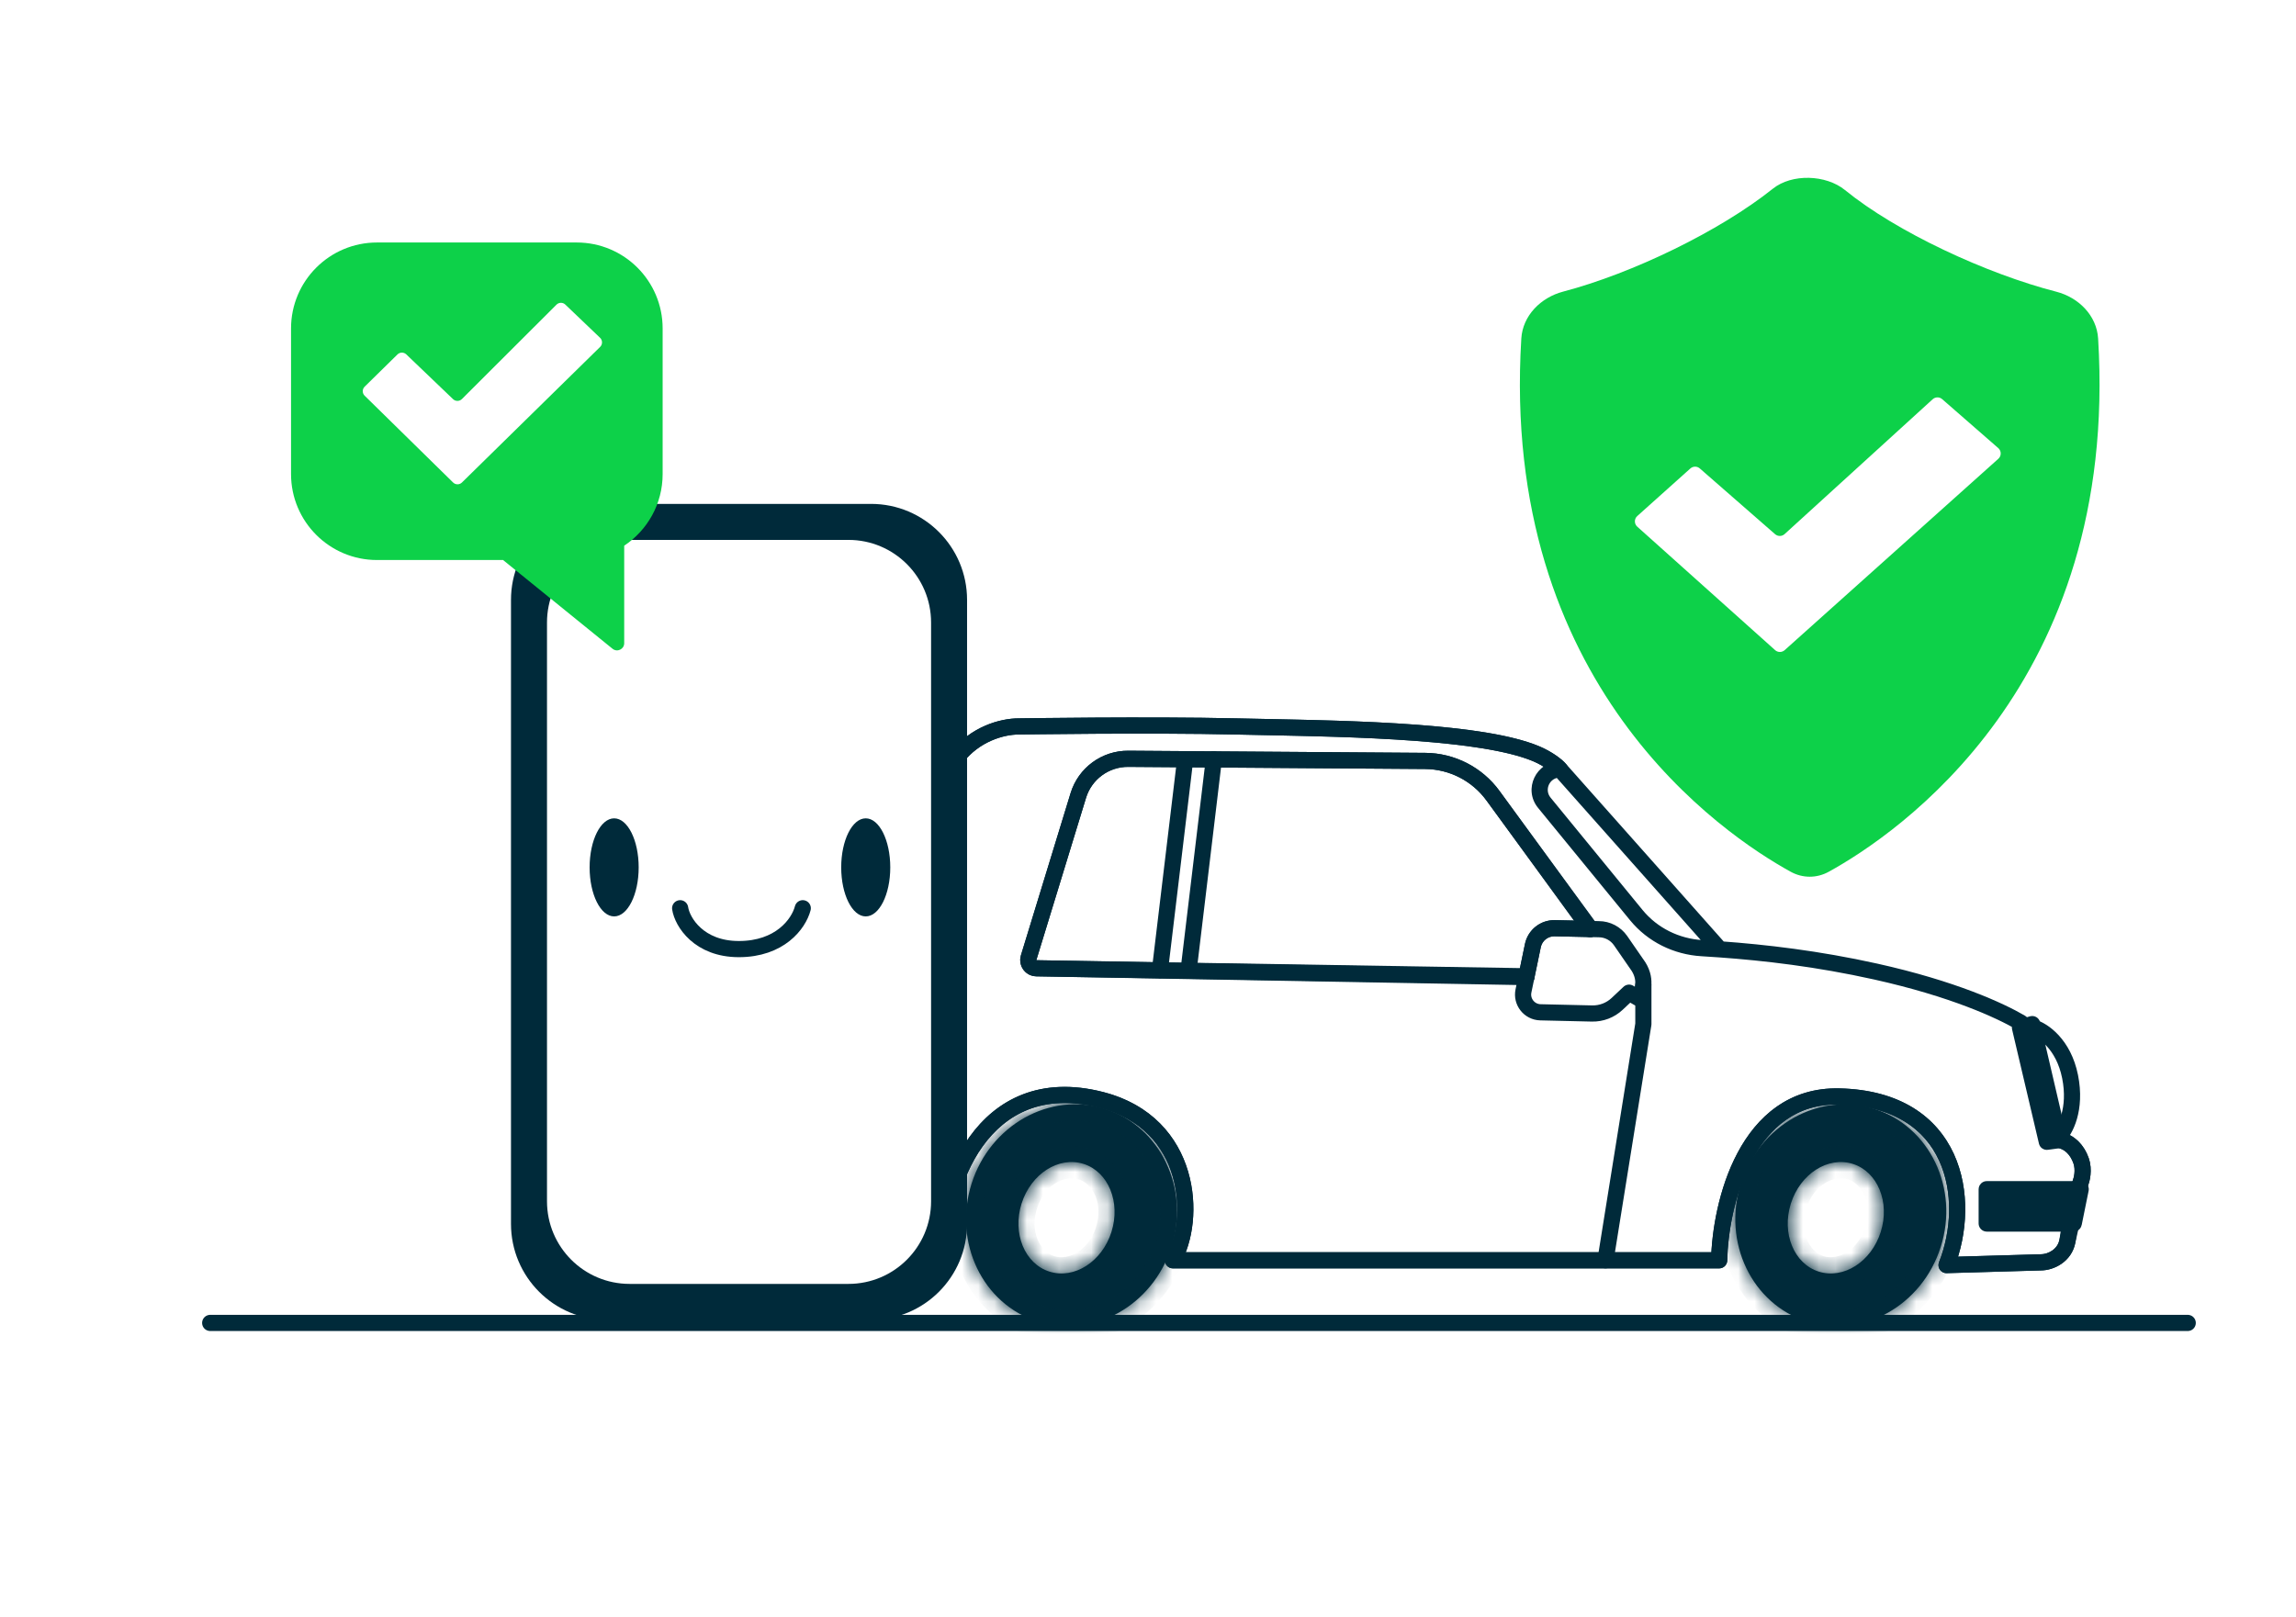 <svg width="142" height="100" viewBox="0 0 142 100" fill="none" xmlns="http://www.w3.org/2000/svg">
<g id="Predlogeniya">
<g id="Group 88971">
<g id="Group 88520" filter="url(#filter0_b_43671_124814)">
<g id="Subtract">
<path fill-rule="evenodd" clip-rule="evenodd" d="M113.757 67.824C107.98 67.689 106.395 74.525 106.325 77.959H89.433H72.542C74.02 75.468 73.766 69.491 68.108 68.035C60.718 66.135 58.099 73.567 58.395 77.79C56.086 77.875 51.343 77.368 50.836 74.665C50.05 71.907 50.011 68.298 50.09 66.839L50.09 66.839L50.091 66.835C50.23 65.426 50.519 62.506 50.709 60.223C50.912 57.791 52.089 55.775 52.652 55.071L59.155 46.879C60.304 45.392 61.985 44.936 62.998 44.936C62.998 44.936 71.102 44.812 76.427 44.936C76.991 44.95 77.6 44.962 78.243 44.974C83.753 45.083 91.717 45.24 95.008 46.626C95.726 46.928 96.303 47.372 96.486 47.597L106.367 58.724C109.142 58.924 112.413 59.3 115.995 60.096C120.79 61.162 123.698 62.508 124.972 63.252C125.105 63.33 125.078 63.526 124.929 63.569L125.687 63.348L127.361 70.525C127.979 70.624 128.472 71.124 128.706 71.794C128.91 72.376 128.748 72.976 128.664 73.187L127.861 76.777C127.692 77.664 126.848 78.086 126.214 78.086L120.387 78.255C121.992 74.201 120.978 67.993 113.757 67.824ZM94.398 60.441L64.094 59.896C63.757 59.89 63.519 59.563 63.618 59.24L66.69 49.207C67.106 47.85 68.363 46.927 69.782 46.938L88.143 47.07C89.805 47.082 91.362 47.882 92.34 49.225L98.373 57.467L96.156 57.418C95.504 57.403 94.935 57.856 94.803 58.494L94.398 60.441Z" fill="white"/>
<path d="M106.325 77.959L106.825 77.969C106.819 78.242 106.597 78.459 106.325 78.459V77.959ZM113.757 67.824L113.745 68.324L113.757 67.824ZM72.542 77.959V78.459C72.362 78.459 72.196 78.363 72.107 78.207C72.018 78.051 72.02 77.859 72.112 77.704L72.542 77.959ZM68.108 68.035L68.232 67.551L68.108 68.035ZM58.395 77.79L58.894 77.755C58.903 77.891 58.857 78.024 58.767 78.125C58.676 78.225 58.549 78.285 58.413 78.29L58.395 77.79ZM50.836 74.665L51.317 74.528C51.321 74.543 51.325 74.558 51.327 74.573L50.836 74.665ZM50.09 66.839L49.591 66.812C49.592 66.792 49.594 66.772 49.598 66.753L50.09 66.839ZM50.09 66.839L50.588 66.889C50.587 66.901 50.585 66.912 50.583 66.924L50.09 66.839ZM50.091 66.835L50.588 66.884L50.588 66.885L50.091 66.835ZM50.709 60.223L50.211 60.182V60.182L50.709 60.223ZM52.652 55.071L53.044 55.382L53.042 55.384L52.652 55.071ZM59.155 46.879L59.551 47.185L59.547 47.19L59.155 46.879ZM62.998 44.936L63.006 45.436H62.998V44.936ZM76.427 44.936L76.415 45.436L76.427 44.936ZM78.243 44.974L78.252 44.474L78.243 44.974ZM95.008 46.626L95.202 46.165V46.165L95.008 46.626ZM96.486 47.597L96.112 47.929C96.107 47.923 96.102 47.918 96.097 47.912L96.486 47.597ZM106.367 58.724L106.331 59.223C106.201 59.213 106.08 59.154 105.993 59.056L106.367 58.724ZM115.995 60.096L115.887 60.585L115.995 60.096ZM124.972 63.252L125.224 62.821L125.224 62.821L124.972 63.252ZM125.069 64.049C124.804 64.126 124.526 63.974 124.449 63.709C124.372 63.444 124.524 63.166 124.789 63.089L125.069 64.049ZM125.687 63.348L125.547 62.868C125.679 62.83 125.821 62.847 125.939 62.916C126.058 62.986 126.143 63.101 126.174 63.234L125.687 63.348ZM127.361 70.525L127.282 71.018C127.082 70.986 126.921 70.836 126.874 70.638L127.361 70.525ZM128.706 71.794L128.234 71.959H128.234L128.706 71.794ZM128.664 73.187L128.176 73.078C128.182 73.052 128.19 73.027 128.2 73.002L128.664 73.187ZM127.861 76.777L127.37 76.683C127.371 76.678 127.372 76.673 127.373 76.668L127.861 76.777ZM126.214 78.086L126.2 77.586C126.205 77.586 126.21 77.586 126.214 77.586V78.086ZM120.387 78.255L120.401 78.755C120.233 78.76 120.074 78.68 119.977 78.542C119.881 78.404 119.86 78.227 119.922 78.071L120.387 78.255ZM64.094 59.896L64.103 59.396L64.103 59.396L64.094 59.896ZM94.398 60.441L94.888 60.542C94.839 60.778 94.63 60.945 94.389 60.941L94.398 60.441ZM63.618 59.24L64.096 59.387V59.387L63.618 59.24ZM66.69 49.207L66.212 49.061V49.061L66.69 49.207ZM69.782 46.938L69.786 46.438L69.782 46.938ZM88.143 47.07L88.14 47.57L88.143 47.07ZM92.34 49.225L91.936 49.521L91.935 49.52L92.34 49.225ZM98.373 57.467L98.776 57.171C98.889 57.325 98.904 57.529 98.816 57.697C98.728 57.866 98.552 57.971 98.362 57.966L98.373 57.467ZM96.156 57.418L96.144 57.918L96.156 57.418ZM94.803 58.494L95.292 58.596V58.596L94.803 58.494ZM101.202 56.61L101.589 56.293L101.202 56.61ZM95.51 49.656L95.897 49.339V49.339L95.51 49.656ZM106.403 58.225C106.678 58.245 106.886 58.484 106.866 58.76C106.846 59.035 106.607 59.243 106.331 59.223L106.403 58.225ZM105.262 58.652L105.232 59.151L105.262 58.652ZM126.59 70.63L126.658 71.125C126.402 71.16 126.162 70.995 126.103 70.744L126.59 70.63ZM127.294 70.029C127.567 69.992 127.819 70.183 127.857 70.457C127.894 70.731 127.703 70.983 127.429 71.02L127.294 70.029ZM124.442 63.683C124.379 63.415 124.546 63.145 124.815 63.082C125.083 63.019 125.353 63.186 125.416 63.454L124.442 63.683ZM125.76 67.099L126.246 66.985L125.76 67.099ZM96.486 47.097C96.762 47.097 96.986 47.321 96.986 47.597C96.986 47.873 96.762 48.097 96.486 48.097V47.097ZM105.825 77.949C105.861 76.18 106.285 73.529 107.459 71.319C108.643 69.091 110.631 67.251 113.769 67.325L113.745 68.324C111.106 68.263 109.413 69.773 108.342 71.788C107.263 73.82 106.859 76.304 106.825 77.969L105.825 77.949ZM89.433 77.459H106.325V78.459H89.433V77.459ZM72.542 77.459H89.433V78.459H72.542V77.459ZM68.232 67.551C71.248 68.327 72.85 70.328 73.48 72.467C74.101 74.572 73.79 76.836 72.972 78.214L72.112 77.704C72.772 76.591 73.073 74.62 72.521 72.75C71.98 70.915 70.626 69.199 67.983 68.52L68.232 67.551ZM57.896 77.825C57.742 75.618 58.342 72.584 59.963 70.325C60.779 69.188 61.863 68.235 63.25 67.698C64.641 67.16 66.298 67.054 68.232 67.551L67.983 68.52C66.222 68.067 64.781 68.178 63.611 68.63C62.439 69.084 61.501 69.897 60.775 70.908C59.313 72.946 58.753 75.74 58.894 77.755L57.896 77.825ZM51.327 74.573C51.524 75.623 52.571 76.348 54.081 76.793C55.552 77.228 57.258 77.332 58.377 77.291L58.413 78.29C57.223 78.334 55.403 78.226 53.798 77.753C52.233 77.291 50.654 76.41 50.344 74.758L51.327 74.573ZM50.59 66.866C50.512 68.303 50.553 71.847 51.317 74.528L50.355 74.802C49.547 71.966 49.511 68.293 49.591 66.812L50.59 66.866ZM50.583 66.924L50.583 66.924L49.598 66.753L49.598 66.753L50.583 66.924ZM50.588 66.885L50.588 66.889L49.593 66.788L49.593 66.785L50.588 66.885ZM51.208 60.265C51.017 62.552 50.728 65.476 50.588 66.884L49.593 66.786C49.733 65.376 50.021 62.46 50.211 60.182L51.208 60.265ZM53.042 55.384C52.527 56.028 51.401 57.952 51.208 60.265L50.211 60.182C50.424 57.63 51.651 55.522 52.262 54.759L53.042 55.384ZM59.547 47.19L53.044 55.382L52.26 54.76L58.764 46.568L59.547 47.19ZM62.998 45.436C62.103 45.436 60.585 45.847 59.551 47.185L58.76 46.573C60.023 44.938 61.866 44.436 62.998 44.436V45.436ZM76.415 45.436C73.76 45.374 70.409 45.374 67.718 45.389C66.374 45.397 65.195 45.409 64.353 45.419C63.932 45.424 63.595 45.428 63.364 45.431C63.248 45.433 63.158 45.434 63.098 45.435C63.067 45.435 63.044 45.436 63.029 45.436C63.021 45.436 63.016 45.436 63.012 45.436C63.01 45.436 63.008 45.436 63.007 45.436C63.007 45.436 63.006 45.436 63.006 45.436C63.006 45.436 63.006 45.436 63.006 45.436C63.006 45.436 63.006 45.436 62.998 44.936C62.99 44.436 62.99 44.436 62.99 44.436C62.991 44.436 62.991 44.436 62.991 44.436C62.991 44.436 62.991 44.436 62.992 44.436C62.993 44.436 62.994 44.436 62.996 44.436C63 44.436 63.006 44.436 63.014 44.436C63.03 44.436 63.053 44.435 63.083 44.435C63.144 44.434 63.234 44.433 63.35 44.431C63.582 44.428 63.92 44.424 64.342 44.419C65.185 44.409 66.366 44.397 67.713 44.389C70.405 44.374 73.768 44.374 76.439 44.437L76.415 45.436ZM78.233 45.474C77.591 45.462 76.981 45.449 76.415 45.436L76.439 44.437C77.002 44.45 77.61 44.462 78.252 44.474L78.233 45.474ZM94.814 47.086C93.254 46.43 90.519 46.046 87.421 45.82C84.346 45.595 80.99 45.529 78.233 45.474L78.252 44.474C81.005 44.529 84.387 44.595 87.494 44.822C90.578 45.048 93.471 45.436 95.202 46.165L94.814 47.086ZM96.097 47.912C96.05 47.853 95.905 47.718 95.664 47.552C95.432 47.392 95.138 47.223 94.814 47.086L95.202 46.165C95.596 46.331 95.95 46.534 96.231 46.728C96.504 46.916 96.738 47.115 96.874 47.282L96.097 47.912ZM105.993 59.056L96.112 47.929L96.859 47.265L106.741 58.392L105.993 59.056ZM115.887 60.585C112.335 59.795 109.089 59.421 106.331 59.223L106.403 58.225C109.195 58.426 112.491 58.806 116.104 59.608L115.887 60.585ZM124.72 63.684C123.497 62.97 120.639 61.641 115.887 60.585L116.104 59.608C120.941 60.683 123.899 62.047 125.224 62.821L124.72 63.684ZM124.789 63.089C124.54 63.161 124.453 63.528 124.72 63.684L125.224 62.821C125.758 63.133 125.615 63.89 125.069 64.049L124.789 63.089ZM125.827 63.828L125.069 64.049L124.789 63.089L125.547 62.868L125.827 63.828ZM126.874 70.638L125.2 63.462L126.174 63.234L127.848 70.411L126.874 70.638ZM128.234 71.959C128.041 71.409 127.668 71.08 127.282 71.018L127.44 70.031C128.29 70.167 128.902 70.841 129.178 71.629L128.234 71.959ZM128.2 73.002C128.263 72.844 128.381 72.379 128.234 71.959L129.178 71.629C129.438 72.373 129.234 73.108 129.128 73.373L128.2 73.002ZM127.373 76.668L128.176 73.078L129.152 73.296L128.349 76.886L127.373 76.668ZM126.214 77.586C126.684 77.586 127.259 77.267 127.37 76.683L128.353 76.87C128.126 78.061 127.012 78.586 126.214 78.586V77.586ZM120.372 77.755L126.2 77.586L126.229 78.586L120.401 78.755L120.372 77.755ZM113.769 67.325C117.547 67.413 119.791 69.1 120.836 71.374C121.86 73.604 121.692 76.315 120.852 78.439L119.922 78.071C120.686 76.141 120.814 73.721 119.927 71.791C119.061 69.906 117.188 68.405 113.745 68.324L113.769 67.325ZM64.103 59.396L94.407 59.941L94.389 60.941L64.085 60.395L64.103 59.396ZM64.096 59.387C64.096 59.388 64.096 59.389 64.096 59.389C64.096 59.389 64.096 59.39 64.096 59.39C64.096 59.39 64.096 59.39 64.096 59.39C64.096 59.39 64.096 59.39 64.096 59.39C64.096 59.39 64.096 59.391 64.097 59.393C64.099 59.395 64.1 59.395 64.1 59.395C64.1 59.395 64.1 59.395 64.1 59.395C64.1 59.395 64.1 59.395 64.1 59.395C64.1 59.395 64.1 59.395 64.1 59.395C64.101 59.396 64.102 59.396 64.103 59.396L64.086 60.395C63.416 60.385 62.944 59.735 63.14 59.094L64.096 59.387ZM67.168 49.354L64.096 59.387L63.14 59.094L66.212 49.061L67.168 49.354ZM69.779 47.438C68.581 47.429 67.519 48.208 67.168 49.354L66.212 49.061C66.692 47.492 68.146 46.426 69.786 46.438L69.779 47.438ZM88.14 47.57L69.779 47.438L69.786 46.438L88.147 46.57L88.14 47.57ZM91.935 49.52C91.051 48.304 89.643 47.581 88.14 47.57L88.147 46.57C89.967 46.583 91.673 47.459 92.744 48.931L91.935 49.52ZM97.97 57.762L91.936 49.521L92.743 48.93L98.776 57.171L97.97 57.762ZM96.166 56.918L98.384 56.967L98.362 57.966L96.144 57.918L96.166 56.918ZM94.313 58.392C94.495 57.518 95.274 56.898 96.166 56.918L96.144 57.918C95.734 57.909 95.376 58.194 95.292 58.596L94.313 58.392ZM93.909 60.339L94.313 58.392L95.292 58.596L94.888 60.542L93.909 60.339ZM100.815 56.926L95.123 49.972L95.897 49.339L101.589 56.293L100.815 56.926ZM106.331 59.223C105.956 59.196 105.589 59.172 105.232 59.151L105.291 58.153C105.652 58.174 106.023 58.198 106.403 58.225L106.331 59.223ZM126.522 70.135L127.294 70.029L127.429 71.02L126.658 71.125L126.522 70.135ZM125.416 63.454L126.246 66.985L125.273 67.214L124.442 63.683L125.416 63.454ZM126.246 66.985L127.077 70.515L126.103 70.744L125.273 67.214L126.246 66.985ZM95.123 49.972C94.183 48.823 95 47.097 96.486 47.097V48.097C95.844 48.097 95.491 48.842 95.897 49.339L95.123 49.972ZM101.589 56.293C102.499 57.404 103.846 58.067 105.291 58.153L105.232 59.151C103.52 59.05 101.909 58.263 100.815 56.926L101.589 56.293Z" fill="#002A3A"/>
</g>
<path id="Vector 362" d="M128.664 73.188C128.748 72.976 128.91 72.376 128.706 71.794C128.472 71.125 127.972 70.615 127.355 70.516" stroke="#002A3A" stroke-linecap="round" stroke-linejoin="round"/>
<path id="Vector 363" d="M127.31 70.315C127.718 69.921 128.433 68.626 128.028 66.599C127.623 64.572 126.339 63.727 125.748 63.559" stroke="#002A3A" stroke-linecap="round" stroke-linejoin="round"/>
<path id="Vector 361" d="M127.988 75.933L127.862 76.778C127.693 77.665 126.848 78.087 126.215 78.087L120.387 78.256C121.992 74.202 120.978 67.994 113.757 67.825C107.98 67.69 106.395 74.526 106.325 77.96H89.433H72.542C74.02 75.469 73.766 69.492 68.108 68.037C60.718 66.136 58.099 73.568 58.395 77.791C56.087 77.876 51.343 77.369 50.836 74.666C50.41 72.394 49.864 69.209 50.081 67.037" stroke="#002A3A" stroke-linecap="round" stroke-linejoin="round"/>
<g id="Subtract_2">
<mask id="path-6-inside-1_43671_124814" fill="white">
<path fill-rule="evenodd" clip-rule="evenodd" d="M111.767 81.754C108.353 80.675 106.517 76.855 107.665 73.221C108.814 69.588 112.512 67.517 115.927 68.596C119.341 69.676 121.177 73.496 120.029 77.129C118.88 80.763 115.182 82.834 111.767 81.754ZM112.485 78.66C110.95 78.175 110.178 76.29 110.759 74.45C111.341 72.61 113.057 71.511 114.591 71.996C116.126 72.481 116.899 74.366 116.317 76.206C115.735 78.046 114.02 79.145 112.485 78.66Z"/>
</mask>
<path fill-rule="evenodd" clip-rule="evenodd" d="M111.767 81.754C108.353 80.675 106.517 76.855 107.665 73.221C108.814 69.588 112.512 67.517 115.927 68.596C119.341 69.676 121.177 73.496 120.029 77.129C118.88 80.763 115.182 82.834 111.767 81.754ZM112.485 78.66C110.95 78.175 110.178 76.29 110.759 74.45C111.341 72.61 113.057 71.511 114.591 71.996C116.126 72.481 116.899 74.366 116.317 76.206C115.735 78.046 114.02 79.145 112.485 78.66Z" fill="#002A3A"/>
<path d="M107.665 73.221L106.712 72.92L107.665 73.221ZM111.767 81.754L111.466 82.708H111.466L111.767 81.754ZM115.927 68.596L115.625 69.55V69.55L115.927 68.596ZM120.029 77.129L120.982 77.431L120.029 77.129ZM110.759 74.45L109.806 74.148V74.148L110.759 74.45ZM112.485 78.66L112.184 79.613H112.184L112.485 78.66ZM114.591 71.996L114.893 71.043L114.591 71.996ZM116.317 76.206L115.364 75.905L116.317 76.206ZM108.619 73.523C107.619 76.686 109.236 79.906 112.069 80.801L111.466 82.708C107.47 81.445 105.415 77.023 106.712 72.92L108.619 73.523ZM115.625 69.55C112.793 68.655 109.619 70.359 108.619 73.523L106.712 72.92C108.009 68.817 112.232 66.38 116.228 67.643L115.625 69.55ZM119.075 76.828C120.075 73.664 118.458 70.445 115.625 69.55L116.228 67.643C120.224 68.906 122.279 73.328 120.982 77.431L119.075 76.828ZM112.069 80.801C114.901 81.696 118.075 79.992 119.075 76.828L120.982 77.431C119.685 81.534 115.462 83.971 111.466 82.708L112.069 80.801ZM111.713 74.751C111.244 76.234 111.933 77.437 112.786 77.706L112.184 79.613C109.968 78.913 109.111 76.346 109.806 74.148L111.713 74.751ZM114.29 72.95C113.436 72.68 112.181 73.268 111.713 74.751L109.806 74.148C110.5 71.951 112.677 70.342 114.893 71.043L114.29 72.95ZM115.364 75.905C115.832 74.422 115.143 73.219 114.29 72.95L114.893 71.043C117.109 71.743 117.965 74.311 117.271 76.508L115.364 75.905ZM112.786 77.706C113.64 77.976 114.895 77.388 115.364 75.905L117.271 76.508C116.576 78.705 114.4 80.314 112.184 79.613L112.786 77.706Z" fill="#002A3A" mask="url(#path-6-inside-1_43671_124814)"/>
</g>
<g id="Subtract_3">
<mask id="path-8-inside-2_43671_124814" fill="white">
<path fill-rule="evenodd" clip-rule="evenodd" d="M64.189 81.754C60.775 80.675 58.939 76.855 60.087 73.221C61.236 69.588 64.934 67.517 68.349 68.596C71.763 69.676 73.599 73.496 72.451 77.129C71.302 80.763 67.603 82.834 64.189 81.754ZM64.907 78.66C63.372 78.175 62.599 76.29 63.181 74.45C63.763 72.61 65.478 71.511 67.013 71.996C68.548 72.481 69.321 74.366 68.739 76.206C68.157 78.046 66.442 79.145 64.907 78.66Z"/>
</mask>
<path fill-rule="evenodd" clip-rule="evenodd" d="M64.189 81.754C60.775 80.675 58.939 76.855 60.087 73.221C61.236 69.588 64.934 67.517 68.349 68.596C71.763 69.676 73.599 73.496 72.451 77.129C71.302 80.763 67.603 82.834 64.189 81.754ZM64.907 78.66C63.372 78.175 62.599 76.29 63.181 74.45C63.763 72.61 65.478 71.511 67.013 71.996C68.548 72.481 69.321 74.366 68.739 76.206C68.157 78.046 66.442 79.145 64.907 78.66Z" fill="#002A3A"/>
<path d="M60.087 73.221L59.134 72.92L60.087 73.221ZM64.189 81.754L63.888 82.708H63.888L64.189 81.754ZM68.349 68.596L68.047 69.55V69.55L68.349 68.596ZM72.451 77.129L73.404 77.431L72.451 77.129ZM63.181 74.45L62.228 74.148V74.148L63.181 74.45ZM64.907 78.66L64.606 79.613H64.606L64.907 78.66ZM67.013 71.996L67.315 71.043L67.013 71.996ZM68.739 76.206L67.785 75.905L68.739 76.206ZM61.041 73.523C60.041 76.686 61.658 79.906 64.491 80.801L63.888 82.708C59.892 81.445 57.837 77.023 59.134 72.92L61.041 73.523ZM68.047 69.55C65.215 68.655 62.041 70.359 61.041 73.523L59.134 72.92C60.431 68.817 64.654 66.38 68.65 67.643L68.047 69.55ZM71.497 76.828C72.497 73.664 70.88 70.445 68.047 69.55L68.65 67.643C72.646 68.906 74.701 73.328 73.404 77.431L71.497 76.828ZM64.491 80.801C67.323 81.696 70.497 79.992 71.497 76.828L73.404 77.431C72.107 81.534 67.884 83.971 63.888 82.708L64.491 80.801ZM64.135 74.751C63.666 76.234 64.355 77.437 65.208 77.706L64.606 79.613C62.389 78.913 61.533 76.346 62.228 74.148L64.135 74.751ZM66.712 72.95C65.858 72.68 64.603 73.268 64.135 74.751L62.228 74.148C62.922 71.951 65.099 70.342 67.315 71.043L66.712 72.95ZM67.785 75.905C68.254 74.422 67.565 73.219 66.712 72.95L67.315 71.043C69.531 71.743 70.387 74.311 69.692 76.508L67.785 75.905ZM65.208 77.706C66.062 77.976 67.317 77.388 67.785 75.905L69.692 76.508C68.998 78.705 66.822 80.314 64.606 79.613L65.208 77.706Z" fill="#002A3A" mask="url(#path-8-inside-2_43671_124814)"/>
</g>
<path id="Rectangle 5360" d="M128.683 73.569C128.684 73.567 128.684 73.566 128.684 73.566L128.684 73.566C128.683 73.566 128.683 73.564 128.682 73.563C128.681 73.561 128.68 73.561 128.679 73.561L128.679 73.561C128.679 73.561 128.678 73.561 128.677 73.561H122.878C122.876 73.561 122.875 73.561 122.875 73.561L122.875 73.561C122.875 73.561 122.874 73.561 122.873 73.562C122.872 73.564 122.871 73.564 122.871 73.565L122.871 73.565C122.871 73.565 122.871 73.566 122.871 73.567V75.679C122.871 75.68 122.871 75.681 122.871 75.681L122.871 75.681C122.871 75.682 122.872 75.683 122.873 75.683C122.873 75.684 122.874 75.684 122.874 75.684C122.875 75.685 122.875 75.685 122.875 75.685L122.875 75.685C122.875 75.685 122.876 75.686 122.878 75.686H128.249C128.252 75.686 128.255 75.683 128.255 75.68L128.683 73.569Z" fill="#002A3A" stroke="#002A3A" stroke-linecap="round" stroke-linejoin="round"/>
<path id="Vector 366" d="M96.484 47.597C96.301 47.371 95.725 46.928 95.006 46.626C91.332 45.079 81.831 45.063 76.426 44.936C71.1 44.812 62.997 44.936 62.997 44.936C61.983 44.936 60.303 45.392 59.154 46.879L52.651 55.071C52.088 55.775 50.911 57.791 50.708 60.223C50.506 62.656 50.202 65.826 50.075 67.106" stroke="#002A3A" stroke-linecap="round" stroke-linejoin="round"/>
<path id="Rectangle 5362" d="M50.751 59.971H52.693C53.299 59.971 53.791 60.462 53.791 61.069V64.7C53.791 65.307 53.299 65.798 52.693 65.798H50.244" stroke="#002A3A" stroke-linecap="round" stroke-linejoin="round"/>
<path id="Rectangle 5363" d="M54.895 74.157V71.948L50.151 71.878V74.087L54.895 74.157Z" fill="#002A3A" stroke="#002A3A" stroke-linecap="round" stroke-linejoin="round"/>
<path id="Vector 369" d="M101.343 59.801C101.892 60.687 101.54 61.462 101.343 61.743L100.752 61.405L100.014 62.099C99.594 62.493 99.035 62.707 98.459 62.693L95.27 62.619C94.585 62.603 94.081 61.969 94.221 61.298L94.803 58.494C94.936 57.856 95.504 57.404 96.156 57.418L98.875 57.478C99.415 57.478 99.922 57.744 100.229 58.188L101.343 59.801Z" stroke="#002A3A" stroke-linecap="round" stroke-linejoin="round"/>
<path id="Vector 370" d="M101.637 60.941V63.349L99.294 77.957" stroke="#002A3A" stroke-linecap="round" stroke-linejoin="round"/>
<path id="Vector 372" d="M94.416 60.391L64.094 59.896C63.757 59.89 63.519 59.563 63.618 59.24L66.69 49.207C67.105 47.85 68.363 46.927 69.782 46.938L88.143 47.07C89.804 47.082 91.362 47.882 92.339 49.225L98.344 57.477" stroke="#002A3A" stroke-linecap="round" stroke-linejoin="round"/>
<path id="Vector 374" d="M75.074 46.963L73.512 60.012" stroke="#002A3A" stroke-linecap="round" stroke-linejoin="round"/>
<path id="Vector 375" d="M73.301 46.963L71.738 60.012" stroke="#002A3A" stroke-linecap="round" stroke-linejoin="round"/>
</g>
<path id="Vector 762" d="M13 81.834H135.304" stroke="#002A3A" stroke-linecap="round" stroke-linejoin="round"/>
</g>
<g id="Group 89036">
<g id="Group 89024">
<g id="Rectangle 5609">
<path d="M59.81 37.108C59.81 33.829 57.152 31.17 53.872 31.17H37.541C34.262 31.17 31.603 33.829 31.603 37.108V75.708C31.603 78.988 34.262 81.647 37.541 81.647H53.872C57.152 81.647 59.81 78.988 59.81 75.708V37.108Z" fill="#002A3A"/>
</g>
<g id="Rectangle 5610">
<path d="M57.584 38.508C57.584 35.685 55.296 33.397 52.473 33.397H38.941C36.118 33.397 33.83 35.685 33.83 38.508V74.309C33.83 77.131 36.118 79.42 38.941 79.42H52.473C55.296 79.42 57.584 77.131 57.584 74.309V38.508Z" fill="white"/>
</g>
</g>
<ellipse id="Ellipse 259" cx="1.517" cy="3.033" rx="1.517" ry="3.033" transform="matrix(-1 0 0 1 55.06 50.621)" fill="#002A3A"/>
<ellipse id="Ellipse 260" cx="1.517" cy="3.033" rx="1.517" ry="3.033" transform="matrix(-1 0 0 1 39.5 50.621)" fill="#002A3A"/>
<path id="Vector 496" d="M49.648 56.182C49.389 57.168 48.222 58.709 45.695 58.709C43.232 58.709 42.195 57.045 42.065 56.182" stroke="#002A3A" stroke-linecap="round"/>
</g>
<g id="Group 89037">
<path id="Union" fill-rule="evenodd" clip-rule="evenodd" d="M23.317 15C20.38 15 18 17.38 18 20.317V29.325C18 32.261 20.38 34.642 23.317 34.642H31.113L37.883 40.131C38.173 40.366 38.605 40.16 38.605 39.787V33.756C40.038 32.803 40.982 31.174 40.982 29.325V20.317C40.982 17.38 38.602 15 35.666 15H23.317Z" fill="#0DD149"/>
<path id="Vector 426 (Stroke)" fill-rule="evenodd" clip-rule="evenodd" d="M37.113 20.896C37.272 21.049 37.274 21.303 37.117 21.458L28.57 29.846C28.418 29.996 28.174 29.996 28.022 29.846L22.552 24.477C22.396 24.324 22.396 24.072 22.552 23.919L24.582 21.925C24.733 21.777 24.974 21.775 25.127 21.921L28.02 24.691C28.174 24.837 28.416 24.835 28.567 24.685L34.416 18.846C34.566 18.696 34.809 18.693 34.962 18.84L37.113 20.896Z" fill="white"/>
</g>
<g id="Group 89111">
<path id="Vector 763" d="M94.088 20.941C92.773 42.341 106.56 51.615 110.744 53.923C111.49 54.335 112.36 54.335 113.107 53.923C117.29 51.615 131.077 42.341 129.762 20.941C129.675 19.518 128.556 18.401 127.177 18.045C122.868 16.936 117.305 14.364 114.101 11.753C112.932 10.801 110.828 10.728 109.65 11.669C106.35 14.304 100.948 16.915 96.673 18.039C95.295 18.402 94.175 19.518 94.088 20.941Z" fill="#0DD149"/>
<path id="Vector 426 (Stroke)_2" fill-rule="evenodd" clip-rule="evenodd" d="M123.586 27.718C123.786 27.893 123.788 28.203 123.591 28.379L110.375 40.217C110.208 40.367 109.954 40.367 109.786 40.217L101.259 32.579C101.064 32.404 101.064 32.097 101.259 31.922L104.542 28.98C104.708 28.831 104.959 28.83 105.126 28.976L109.784 33.044C109.953 33.191 110.206 33.189 110.372 33.038L119.529 24.697C119.695 24.546 119.947 24.543 120.116 24.69L123.586 27.718Z" fill="white"/>
</g>
</g>
<defs>
<filter id="filter0_b_43671_124814" x="45.531" y="40.381" width="87.773" height="45.66" filterUnits="userSpaceOnUse" color-interpolation-filters="sRGB">
<feFlood flood-opacity="0" result="BackgroundImageFix"/>
<feGaussianBlur in="BackgroundImageFix" stdDeviation="2"/>
<feComposite in2="SourceAlpha" operator="in" result="effect1_backgroundBlur_43671_124814"/>
<feBlend mode="normal" in="SourceGraphic" in2="effect1_backgroundBlur_43671_124814" result="shape"/>
</filter>
</defs>
</svg>
